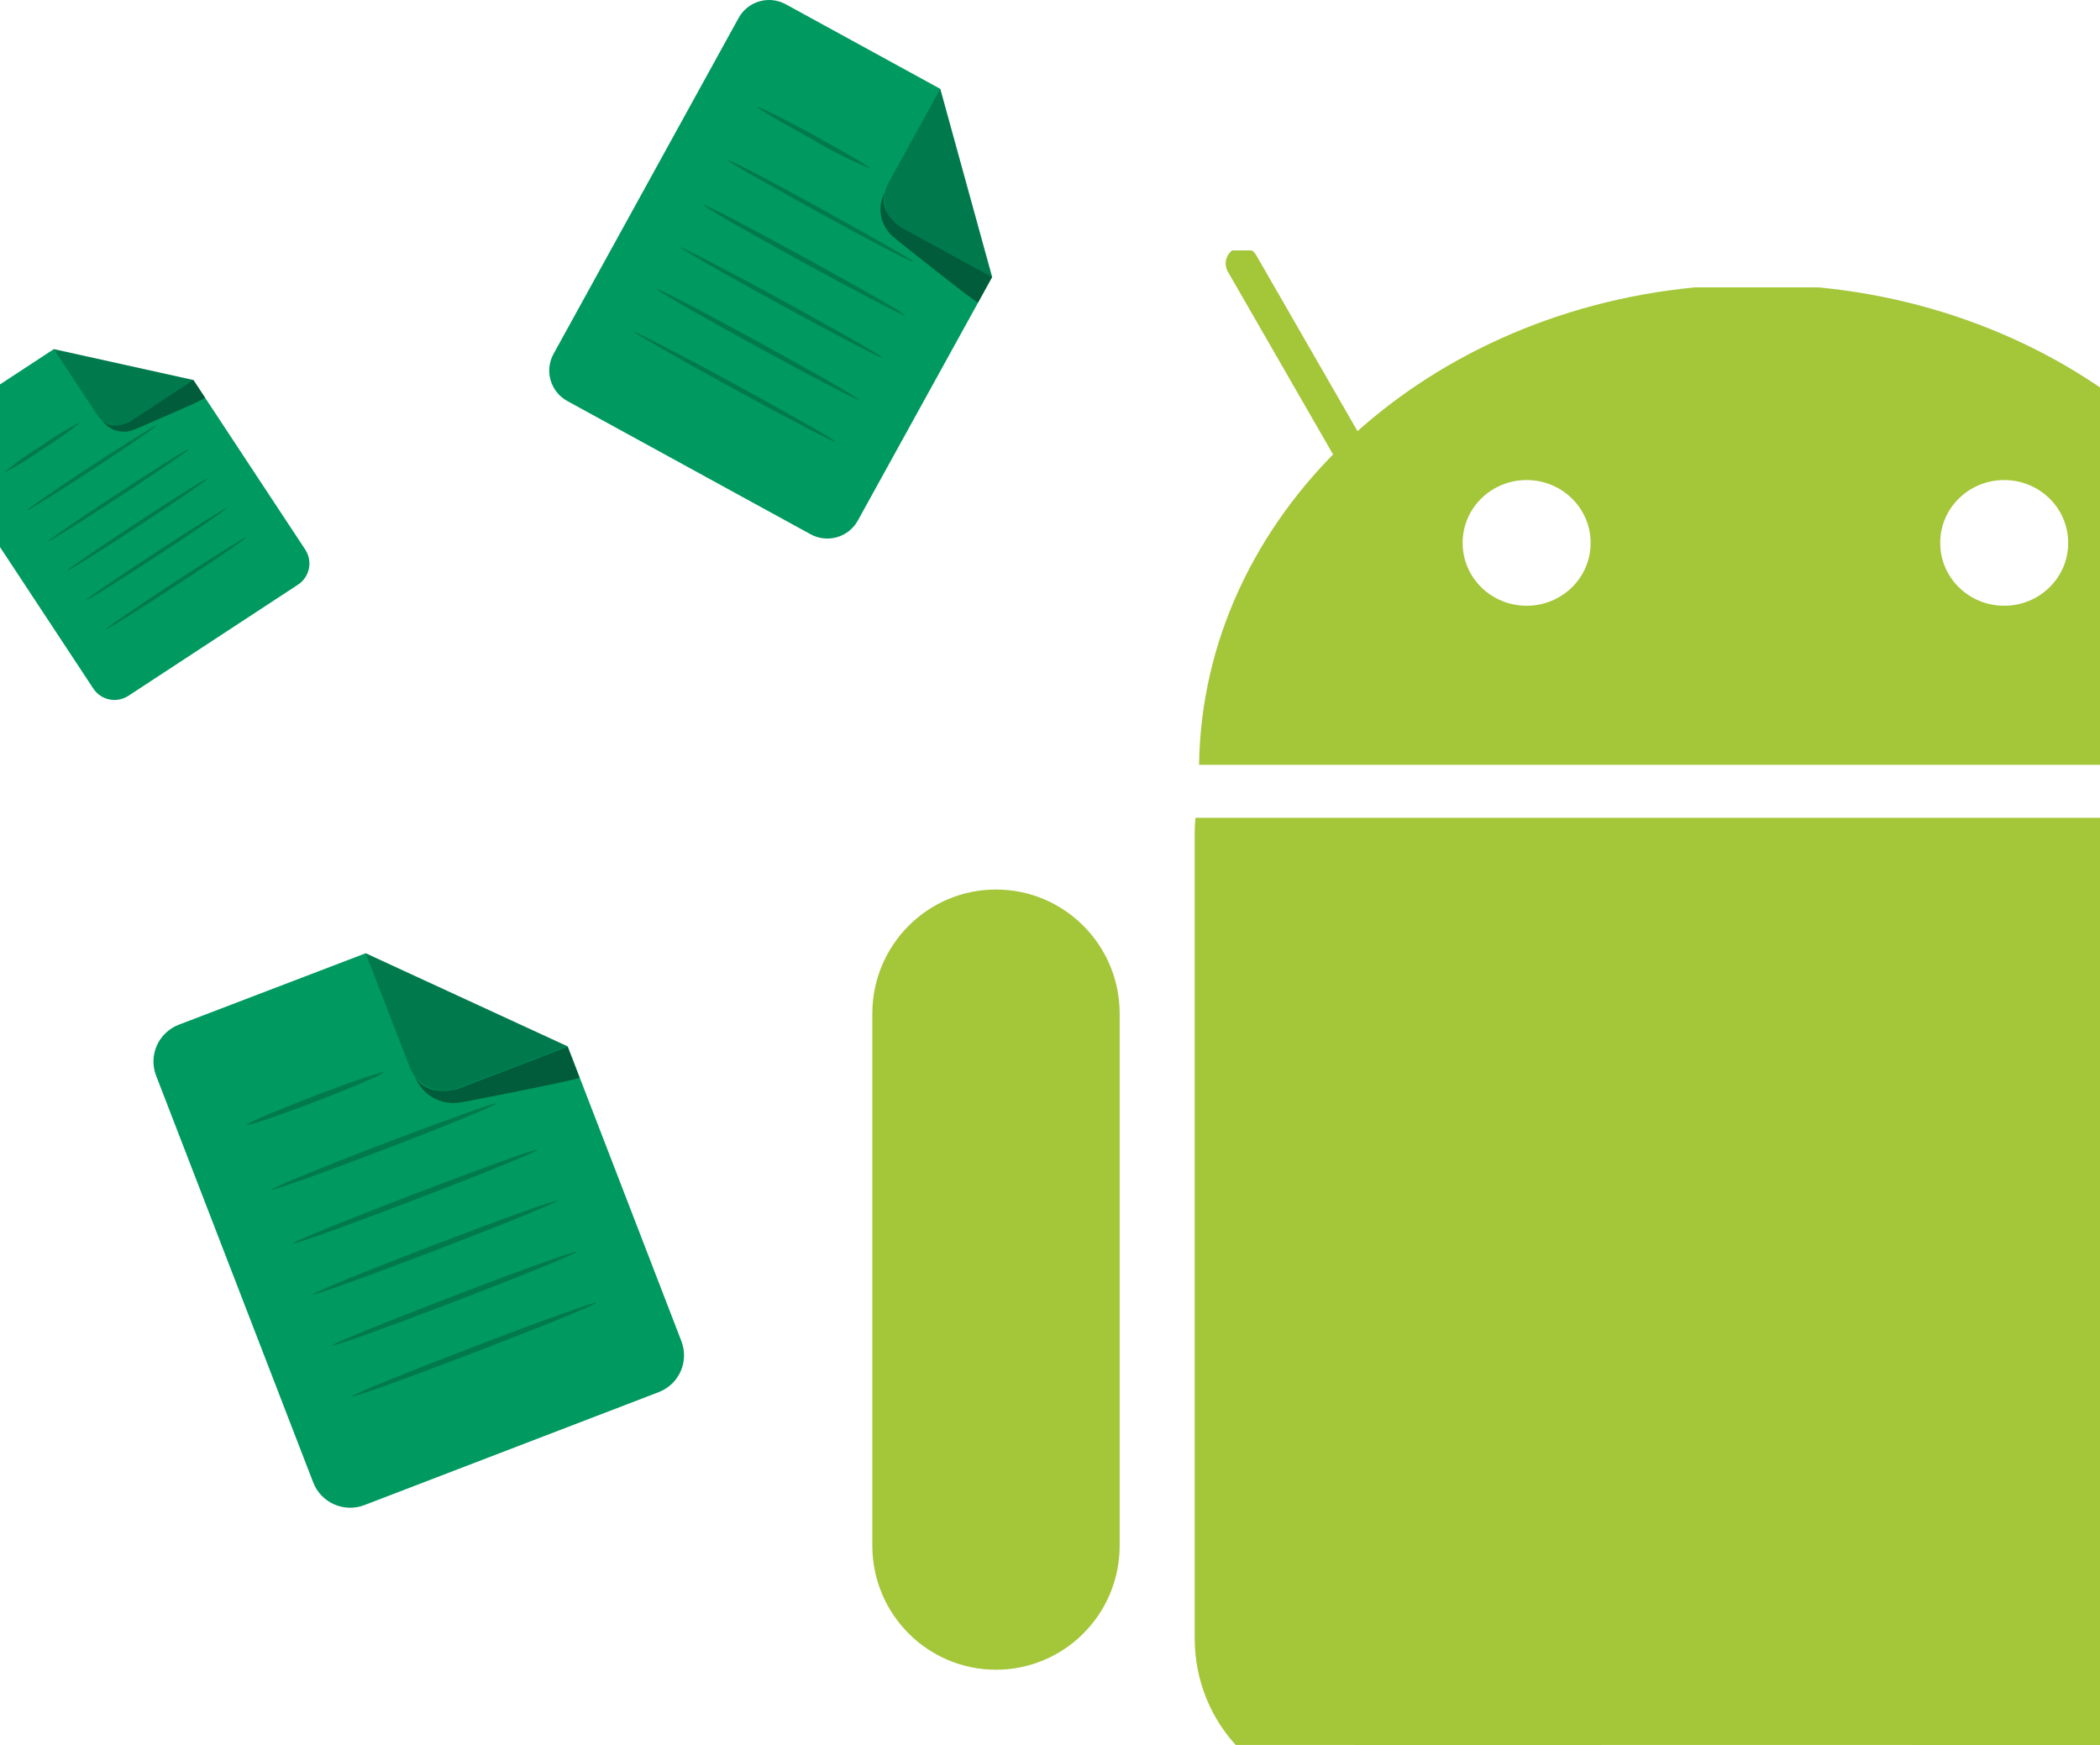 <svg width="260" height="216" viewBox="0 0 260 216" fill="none" xmlns="http://www.w3.org/2000/svg">
    <g clip-path="url(#clip0_144_496)">
        <g clip-path="url(#clip1_144_496)">
            <path d="M182.964 180.422C191.42 180.422 198.275 187.297 198.275 195.777V261.645C198.275 270.125 191.42 276.999 182.964 276.999C174.509 276.999 167.654 270.125 167.654 261.645V195.777C167.654 187.298 174.509 180.423 182.964 180.423V180.422Z" fill="#A4C639"/>
            <path d="M148.011 101.23C147.96 101.813 147.916 102.401 147.916 102.997V202.793C147.916 213.525 156.387 222.172 166.903 222.172H268.098C278.615 222.172 287.086 213.524 287.086 202.793V102.997C287.086 102.401 287.064 101.811 287.015 101.23H148.011Z" fill="#A4C639"/>
            <path d="M153.781 32.617L169.932 60.672M281.219 32.617L265.068 60.672" stroke="#A4C639" stroke-width="4.06" stroke-linecap="round" stroke-linejoin="round"/>
            <path fill-rule="evenodd" clip-rule="evenodd" d="M267.349 195.777C267.349 187.297 260.494 180.422 252.038 180.422V180.423C243.583 180.423 236.728 187.298 236.728 195.777V261.645C236.728 270.126 243.583 276.999 252.038 276.999C260.494 276.999 267.349 270.126 267.349 261.645V195.777ZM138.625 125.467C138.625 116.987 131.77 110.112 123.315 110.112C114.858 110.112 108.003 116.988 108.004 125.468V191.336C108.004 199.815 114.859 206.69 123.315 206.69C131.77 206.69 138.625 199.815 138.625 191.335V125.467ZM326.997 125.467C326.997 116.987 320.142 110.112 311.687 110.112C303.231 110.112 296.376 116.988 296.376 125.468V191.336C296.376 199.815 303.231 206.69 311.687 206.69C320.142 206.69 326.997 199.815 326.997 191.335V125.467ZM209.806 35.576C175.561 38.888 148.882 64.022 148.457 94.675H286.542C286.116 64.024 259.44 38.889 225.193 35.576H209.806ZM189.033 74.985C193.409 74.973 196.945 71.489 196.932 67.204V67.161C196.919 62.874 193.362 59.412 188.989 59.424C184.614 59.436 181.078 62.918 181.09 67.204V67.247C181.103 71.532 184.659 74.995 189.033 74.985ZM248.161 74.985C252.536 74.973 256.072 71.489 256.06 67.204V67.161C256.047 62.874 252.49 59.412 248.117 59.424C243.742 59.436 240.206 62.918 240.218 67.204V67.247C240.23 71.532 243.787 74.995 248.161 74.985Z" fill="#A4C639"/>
        </g>
        <path d="M81.561 172.325L45.1 186.317C43.889 186.778 42.543 186.741 41.359 186.215C40.174 185.689 39.247 184.717 38.78 183.511L19.325 133.144C19.095 132.546 18.985 131.908 19.002 131.268C19.019 130.628 19.162 129.997 19.423 129.412C19.685 128.827 20.059 128.299 20.526 127.859C20.992 127.418 21.54 127.073 22.14 126.844L45.272 118L70.288 129.539L84.366 166.025C84.831 167.231 84.797 168.573 84.271 169.754C83.745 170.935 82.77 171.86 81.561 172.325Z" fill="#009960"/>
        <path d="M45.27 118L50.739 132.134C51.172 133.258 52.035 134.165 53.138 134.655C54.241 135.146 55.495 135.179 56.623 134.749L70.285 129.509L45.27 118Z" fill="black" fill-opacity="0.2"/>
        <path d="M51.41 133.345C51.834 134.414 52.611 135.307 53.613 135.876C54.614 136.445 55.781 136.656 56.92 136.475L57.406 136.404C59.31 136.031 71.858 133.618 71.757 133.375L70.289 129.569L56.626 134.809C56.626 134.809 53.162 135.97 51.41 133.345Z" fill="black" fill-opacity="0.4"/>
        <path d="M47.458 132.76C47.529 132.941 43.802 134.547 39.143 136.333C34.485 138.12 30.646 139.413 30.575 139.231C30.504 139.049 34.231 137.454 38.89 135.667C43.549 133.88 47.388 132.578 47.458 132.76Z" fill="black" fill-opacity="0.2"/>
        <path d="M61.456 136.596C61.516 136.778 55.379 139.312 47.692 142.25C40.005 145.188 33.736 147.429 33.665 147.247C33.594 147.065 39.741 144.531 47.428 141.594C55.116 138.656 61.364 136.415 61.456 136.596Z" fill="black" fill-opacity="0.2"/>
        <path d="M66.531 142.331C66.602 142.513 59.887 145.259 51.522 148.459C43.156 151.659 36.33 154.112 36.249 153.931C36.168 153.749 42.903 151.003 51.268 147.803C59.634 144.602 66.43 142.139 66.531 142.331Z" fill="black" fill-opacity="0.2"/>
        <path d="M68.972 148.64C69.043 148.822 62.318 151.568 53.953 154.768C45.587 157.969 38.761 160.432 38.69 160.25C38.619 160.069 45.334 157.313 53.7 154.112C62.065 150.912 68.902 148.459 68.972 148.64Z" fill="black" fill-opacity="0.2"/>
        <path d="M71.402 154.95C71.473 155.132 64.748 157.878 56.393 161.079C48.037 164.279 41.201 166.742 41.12 166.56C41.039 166.379 47.774 163.633 56.139 160.422C64.505 157.212 71.331 154.769 71.402 154.95Z" fill="black" fill-opacity="0.2"/>
        <path d="M73.842 161.26C73.913 161.442 67.188 164.188 58.822 167.388C50.457 170.588 43.631 173.052 43.55 172.87C43.468 172.688 50.204 169.942 58.569 166.732C66.935 163.521 73.771 161.078 73.842 161.26Z" fill="black" fill-opacity="0.2"/>
        <path d="M100.373 66.143L70.232 49.637C69.232 49.089 68.491 48.168 68.172 47.076C67.853 45.983 67.982 44.809 68.531 43.812L91.45 2.218C92.001 1.222 92.927 0.485 94.022 0.169C95.118 -0.147 96.295 -0.017 97.294 0.532L116.416 11.001L122.837 34.302L106.197 64.457C105.646 65.448 104.724 66.18 103.633 66.496C102.542 66.812 101.371 66.685 100.373 66.143Z" fill="#009960"/>
        <path d="M116.415 11.001L109.964 22.702C109.464 23.632 109.35 24.72 109.645 25.733C109.94 26.747 110.622 27.604 111.543 28.123L122.836 34.302L116.415 11.001Z" fill="black" fill-opacity="0.2"/>
        <path d="M109.551 23.812C109.07 24.703 108.907 25.731 109.092 26.726C109.276 27.721 109.795 28.623 110.564 29.284C110.665 29.385 110.777 29.476 110.888 29.567C112.215 30.637 121.016 37.643 121.097 37.451L122.829 34.301L111.536 28.123C111.536 28.123 108.781 26.477 109.551 23.812Z" fill="black" fill-opacity="0.4"/>
        <path d="M107.706 20.844C105.256 19.842 102.886 18.654 100.617 17.291C96.768 15.181 93.71 13.353 93.791 13.252C93.872 13.151 97.062 14.686 100.88 16.796C104.698 18.906 107.787 20.693 107.706 20.844Z" fill="black" fill-opacity="0.2"/>
        <path d="M113.063 32.394C112.982 32.545 107.777 29.849 101.436 26.336C95.096 22.823 89.992 19.976 90.103 19.825C90.215 19.673 95.39 22.358 101.73 25.882C108.07 29.405 113.144 32.242 113.063 32.394Z" fill="black" fill-opacity="0.2"/>
        <path d="M112.08 39.047C111.999 39.198 106.327 36.25 99.42 32.474C92.513 28.699 86.953 25.498 87.064 25.347C87.176 25.195 92.807 28.143 99.724 31.929C106.641 35.715 112.161 38.895 112.08 39.047Z" fill="black" fill-opacity="0.2"/>
        <path d="M109.236 44.266C109.155 44.418 103.483 41.47 96.576 37.684C89.668 33.898 84.139 30.718 84.22 30.617C84.301 30.516 89.972 33.403 96.879 37.189C103.787 40.975 109.296 44.115 109.236 44.266Z" fill="black" fill-opacity="0.2"/>
        <path d="M106.337 49.475C106.246 49.627 100.585 46.679 93.678 42.903C86.77 39.127 81.23 35.927 81.311 35.776C81.392 35.624 87.064 38.572 93.971 42.358C100.879 46.144 106.419 49.324 106.337 49.475Z" fill="black" fill-opacity="0.2"/>
        <path d="M103.462 54.695C103.381 54.846 97.71 51.898 90.803 48.112C83.895 44.327 78.355 41.136 78.436 41.046C78.517 40.955 84.189 43.832 91.106 47.618C98.024 51.404 103.544 54.544 103.462 54.695Z" fill="black" fill-opacity="0.2"/>
        <path d="M36.893 72.375L15.908 86.125C15.563 86.352 15.177 86.509 14.772 86.588C14.367 86.666 13.95 86.664 13.545 86.581C13.141 86.499 12.756 86.338 12.415 86.107C12.073 85.876 11.78 85.58 11.553 85.237L-7.549 56.272C-8.005 55.578 -8.166 54.733 -7.997 53.921C-7.828 53.108 -7.343 52.397 -6.647 51.941L6.661 43.218L23.949 47.044L37.794 68.034C38.251 68.729 38.412 69.576 38.243 70.39C38.074 71.203 37.589 71.917 36.893 72.375Z" fill="#009960"/>
        <path d="M6.66 43.218L12.038 51.365C12.466 52.01 13.132 52.459 13.892 52.615C14.651 52.77 15.442 52.618 16.089 52.193L23.948 47.044L6.66 43.218Z" fill="black" fill-opacity="0.2"/>
        <path d="M12.615 52.002C13.029 52.614 13.64 53.067 14.347 53.288C15.053 53.508 15.814 53.481 16.504 53.213L16.798 53.102C17.942 52.608 25.498 49.387 25.397 49.225L23.948 47.035L16.089 52.194C16.089 52.194 14.084 53.415 12.615 52.002Z" fill="black" fill-opacity="0.4"/>
        <path d="M10.064 52.183C8.574 53.422 6.993 54.55 5.334 55.555C3.758 56.697 2.092 57.709 0.352 58.584C1.841 57.343 3.422 56.215 5.081 55.212C6.661 54.075 8.327 53.062 10.064 52.183Z" fill="black" fill-opacity="0.2"/>
        <path d="M19.34 52.678C19.411 52.789 15.886 55.212 11.47 58.109C7.055 61.007 3.429 63.258 3.368 63.157C3.307 63.056 6.822 60.623 11.237 57.726C15.653 54.828 19.34 52.577 19.34 52.678Z" fill="black" fill-opacity="0.2"/>
        <path d="M23.391 55.586C23.452 55.697 19.614 58.332 14.803 61.481C9.992 64.631 6.032 67.105 5.971 67.004C5.911 66.903 9.739 64.258 14.55 61.108C19.36 57.958 23.28 55.484 23.391 55.586Z" fill="black" fill-opacity="0.2"/>
        <path d="M25.741 59.22C25.812 59.321 21.964 61.966 17.153 65.116C12.342 68.266 8.392 70.739 8.321 70.638C8.25 70.537 12.099 67.892 16.91 64.732C21.721 61.572 25.67 59.069 25.741 59.22Z" fill="black" fill-opacity="0.2"/>
        <path d="M28.132 62.844C28.203 62.955 24.364 65.59 19.554 68.74C14.743 71.89 10.783 74.374 10.712 74.263C10.641 74.151 14.49 71.516 19.3 68.367C24.111 65.217 28.071 62.743 28.132 62.844Z" fill="black" fill-opacity="0.2"/>
        <path d="M30.532 66.479C30.603 66.58 26.755 69.225 21.944 72.375C17.133 75.525 13.183 77.998 13.112 77.897C13.041 77.796 16.88 75.151 21.691 72.001C26.501 68.852 30.482 66.378 30.532 66.479Z" fill="black" fill-opacity="0.2"/>
    </g>
    <defs>
        <clipPath id="clip0_144_496">
            <rect width="260" height="216" fill="white"/>
        </clipPath>
        <clipPath id="clip1_144_496">
            <rect width="219" height="246" fill="white" transform="translate(108 31)"/>
        </clipPath>
    </defs>
</svg>
